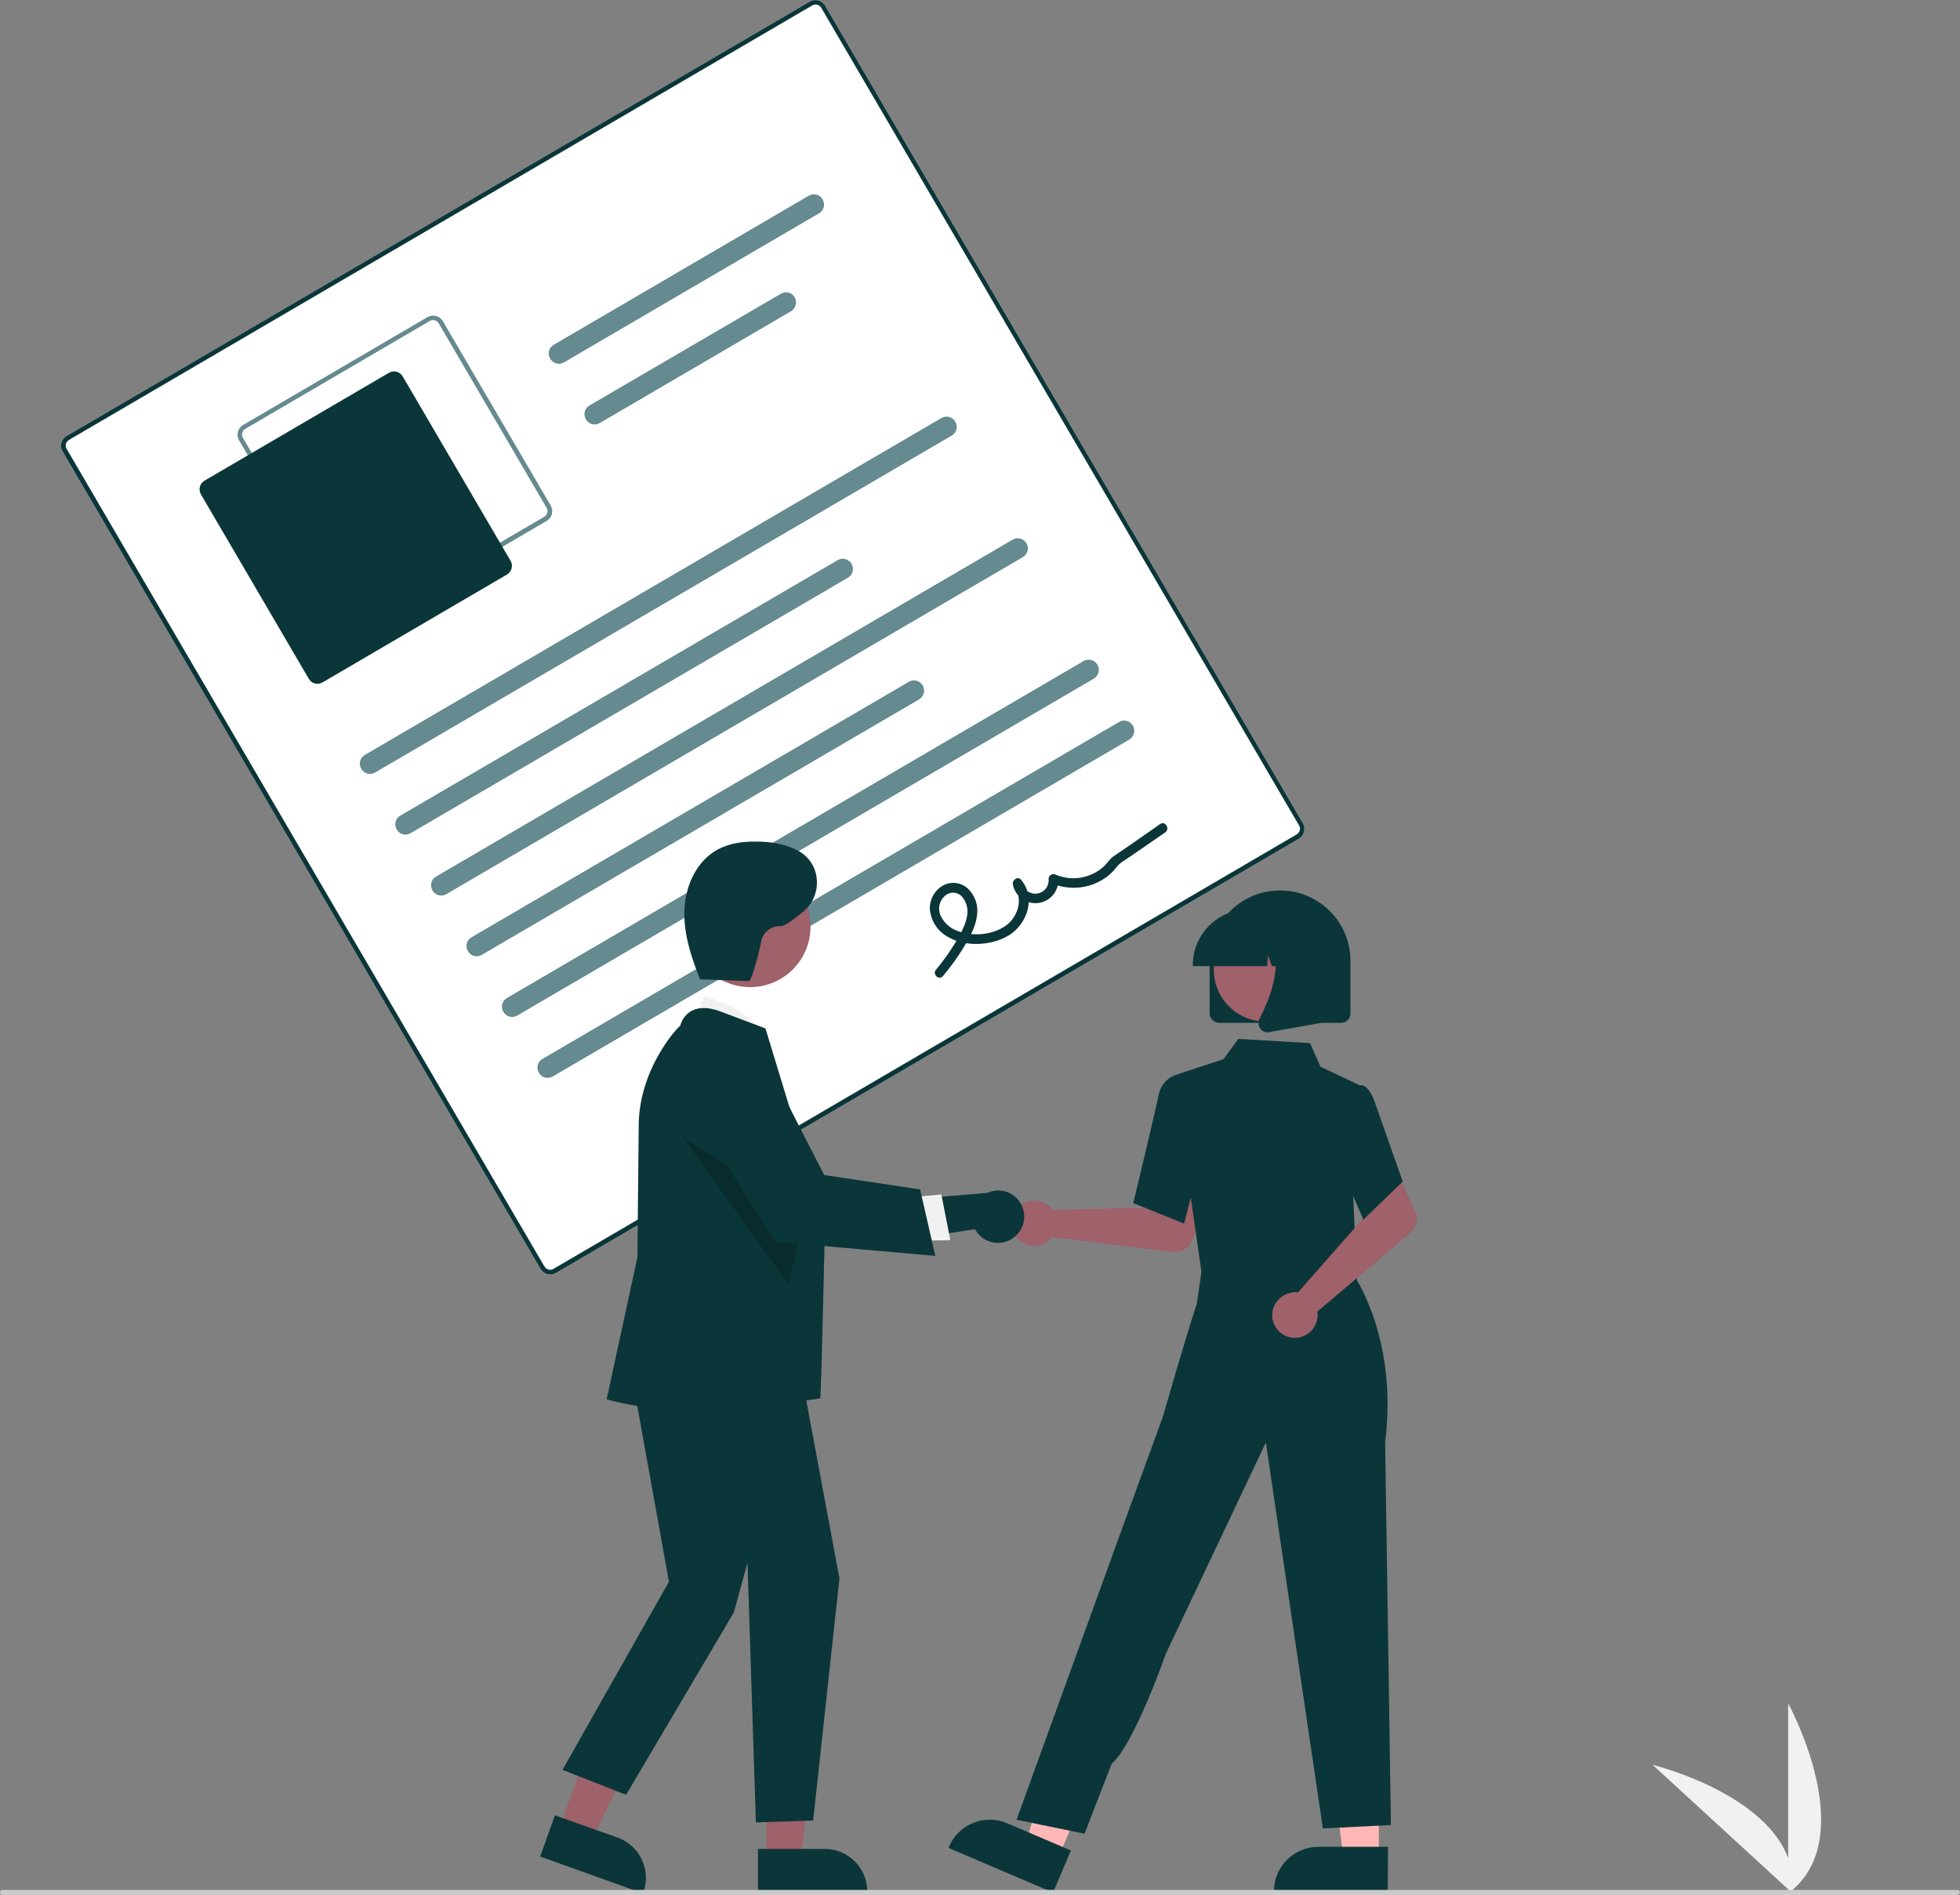<?xml version="1.0" encoding="utf-8"?>
<!-- Generator: Adobe Illustrator 24.2.0, SVG Export Plug-In . SVG Version: 6.00 Build 0)  -->
<svg version="1.1" id="Layer_1" xmlns="http://www.w3.org/2000/svg" xmlns:xlink="http://www.w3.org/1999/xlink" x="0px" y="0px"
	 viewBox="0 0 746 721.3" style="enable-background:new 0 0 746 721.3;" xml:space="preserve">
<rect x="0" y="0" width="746" height="721.3" fill="#808080" stroke="none"/>
<style type="text/css">
	.st0{fill:#F1F1F1;}
	.st1{fill:#FFFFFF;}
	.st2{fill:#0B3639;}
	.st3{fill:#658A90;}
	.st4{fill:#9F616A;}
	.st5{fill:#FFB7B7;}
	.st6{opacity:0.2;enable-background:new    ;}
	.st7{fill:#CBCBCB;}
</style>
<path class="st0" d="M680.6,720.6v-72.3C680.6,648.3,708.8,699.6,680.6,720.6z"/>
<path class="st0" d="M682.3,720.6L629,671.7C629.1,671.7,685.9,685.6,682.3,720.6z"/>
<path class="st1" d="M494.4,319.2L211.6,484.5c-2.1,1.2-4.7,0.5-5.9-1.6L23.8,171.8c-1.2-2.1-0.5-4.7,1.6-5.9L308.2,0.6
	c2.1-1.2,4.7-0.5,5.9,1.6l181.8,311.1C497.1,315.3,496.4,318,494.4,319.2z"/>
<path class="st2" d="M494.4,319.2L211.6,484.5c-2.1,1.2-4.7,0.5-5.9-1.6L23.8,171.8c-1.2-2.1-0.5-4.7,1.6-5.9L308.2,0.6
	c2.1-1.2,4.7-0.5,5.9,1.6l181.8,311.1C497.1,315.3,496.4,318,494.4,319.2z M26.3,167.4c-1.2,0.7-1.7,2.3-0.9,3.5L207.2,482
	c0.7,1.2,2.3,1.7,3.5,0.9l282.8-165.3c1.2-0.7,1.7-2.3,0.9-3.5L312.6,3c-0.7-1.2-2.3-1.7-3.5-0.9L26.3,167.4z"/>
<path class="st3" d="M208,198.3l-70.1,41c-2.1,1.2-4.7,0.5-5.9-1.6l-41-70.1c-1.2-2.1-0.5-4.7,1.6-5.9l70.1-41
	c2.1-1.2,4.7-0.5,5.9,1.6l41,70.1C210.8,194.5,210.1,197.1,208,198.3z M93.4,163.2c-1.2,0.7-1.7,2.3-0.9,3.5l41,70.1
	c0.7,1.2,2.3,1.7,3.5,0.9l70.1-41c1.2-0.7,1.7-2.3,0.9-3.5l-41-70.1c-0.7-1.2-2.3-1.7-3.5-0.9L93.4,163.2z"/>
<path class="st2" d="M192.9,218.7l-70.1,41c-1.9,1.1-4.2,0.5-5.3-1.4l-41-70.1c-1.1-1.9-0.5-4.2,1.4-5.3l70.1-41
	c1.9-1.1,4.2-0.5,5.3,1.4l41,70.1C195.4,215.2,194.8,217.6,192.9,218.7z"/>
<path class="st3" d="M362.2,165.8L142.8,294c-1.9,1.1-4.2,0.5-5.3-1.4s-0.5-4.2,1.4-5.3l0,0l219.4-128.2c1.9-1.1,4.2-0.5,5.3,1.4
	S364.1,164.7,362.2,165.8L362.2,165.8z"/>
<path class="st3" d="M322.7,219.9l-166.4,97.2c-1.9,1.1-4.2,0.5-5.3-1.4s-0.5-4.2,1.4-5.3l0,0l166.4-97.2c1.9-1.1,4.2-0.5,5.3,1.4
	S324.6,218.8,322.7,219.9L322.7,219.9z"/>
<path class="st3" d="M311.7,81.2l-97,56.7c-1.9,1.1-4.2,0.5-5.3-1.4s-0.5-4.2,1.4-5.3l97-56.7c1.9-1.1,4.2-0.5,5.3,1.4
	S313.6,80.1,311.7,81.2z"/>
<path class="st3" d="M301,118.5L228.3,161c-1.9,1.1-4.2,0.5-5.3-1.4s-0.5-4.2,1.4-5.3l0,0l72.8-42.5c1.9-1.1,4.2-0.5,5.3,1.4
	C303.5,115,302.9,117.4,301,118.5z"/>
<path class="st3" d="M389.2,212.1L169.9,340.3c-1.9,1.1-4.2,0.5-5.3-1.4s-0.5-4.2,1.4-5.3l0,0l219.4-128.2c1.9-1.1,4.2-0.5,5.3,1.4
	S391.1,211,389.2,212.1L389.2,212.1z"/>
<path class="st3" d="M349.8,266.2l-166.4,97.2c-1.9,1.1-4.2,0.5-5.3-1.4s-0.5-4.2,1.4-5.3l0,0l166.4-97.2c1.9-1.1,4.2-0.5,5.3,1.4
	S351.6,265.1,349.8,266.2L349.8,266.2z"/>
<path class="st3" d="M416.3,258.3L196.9,386.5c-1.9,1.1-4.2,0.5-5.3-1.4s-0.5-4.2,1.4-5.3l0,0l219.4-128.2c1.9-1.1,4.2-0.5,5.3,1.4
	S418.1,257.2,416.3,258.3z"/>
<path class="st3" d="M429.8,281.5L210.4,409.7c-1.9,1.1-4.2,0.5-5.3-1.4s-0.5-4.2,1.4-5.3l219.4-128.2c1.9-1.1,4.2-0.5,5.3,1.4
	S431.6,280.4,429.8,281.5L429.8,281.5z"/>
<path class="st2" d="M358.9,371.5c3-3.6,5.8-7.4,8.2-11.5c2.2-3.6,4.3-7.5,4.8-11.8c0.5-3.7-0.8-7.4-3.5-10
	c-2.6-2.4-6.5-2.9-9.6-1.1s-5,5.2-4.9,8.8c0.3,3.9,2.3,7.6,5.5,9.8c6.5,4.7,16.6,4.5,23.5,0.9c7.8-4,11.8-14.6,5.7-21.8
	c-1.3-1.5-3.4,0.2-3.1,1.8c0.9,4.7,5.4,7.9,10.2,7c4.3-0.8,7.4-4.7,7.1-9.1l-2.7,1.6c6.9,3,14.8,2.2,20.9-2.2
	c1.5-1.1,2.8-2.3,3.9-3.8c1.3-1.8,3.6-2.9,5.4-4.2l13.2-9.1c1.9-1.3,0.1-4.5-1.9-3.2l-11.9,8.3c-2,1.4-4,2.7-6,4.1
	c-1.4,1-2.3,2.6-3.6,3.8c-5,4.5-12.1,5.7-18.3,3.1c-0.9-0.5-2-0.1-2.5,0.8c-0.1,0.3-0.2,0.6-0.2,0.8c0.3,2.8-1.7,5.3-4.5,5.6
	c-2.7,0.3-5.2-1.6-5.6-4.4l-3.1,1.8c3.9,4.7,1.3,11.8-3.2,14.9c-5.1,3.5-12.6,4.1-18.3,1.9c-2.8-1-5.1-3.1-6.4-5.8
	c-1.1-2.5-0.6-5.5,1.5-7.4c1.8-1.8,4.6-1.8,6.4-0.1c1.9,2,2.7,4.8,2.2,7.5c-0.6,3.7-2.6,7.1-4.5,10.3c-2.2,3.6-4.6,7-7.3,10.2
	C354.7,370.7,357.3,373.3,358.9,371.5L358.9,371.5z"/>
<path class="st4" d="M399.8,459.4c0.3,0.3,0.6,0.7,0.9,1.1l40.8-1l4.8-8.7l14.1,5.5l-6.9,16.2c-1.2,2.7-3.9,4.3-6.9,4l-46.2-5.6
	c-3,3.7-8.4,4.4-12.1,1.4s-4.4-8.4-1.4-12.1s8.4-4.4,12.1-1.4C399.3,458.9,399.5,459.1,399.8,459.4L399.8,459.4z"/>
<polygon class="st5" points="524.8,707.3 511.3,707.3 504.9,655.4 524.8,655.5 "/>
<path class="st2" d="M528.2,720.3h-43.3v-0.5c0-9.3,7.5-16.9,16.9-16.9l0,0h26.5L528.2,720.3z"/>
<polygon class="st5" points="402.8,707 390.4,701.7 404.9,651.5 423.1,659.3 "/>
<path class="st2" d="M400.8,720.3l-39.8-17l0.2-0.5c3.7-8.6,13.6-12.5,22.1-8.9l0,0l24.3,10.4L400.8,720.3z"/>
<polygon class="st5" points="459.5,470.4 458.5,486.1 486.9,489.2 516.6,492.4 507.8,468.5 "/>
<path class="st2" d="M457.6,486.3l-11-76.9l19.1-6.3l5.6-7.7l27.3,1.6l4,9l14.6,6.9l-2.2,41.6l1.6,34.8L457.6,486.3z"/>
<path class="st2" d="M450.7,465.7l-19.4-7.8l0.1-0.3c0.1-0.3,8.4-34.9,9.5-40.5c1.1-5.8,5.3-7.4,5.5-7.5h0.1l7.7,2.3l3.4,26.6
	L450.7,465.7z"/>
<path class="st2" d="M412.8,697.9l-25.9-5.3l41.4-114.2l14.2-38.9c0,0,9-31.2,13-43.3l2.4-16.2l58,6.4c0,0,16.2,23.8,11.3,62.5
	l2.2,145.7l-25.9,1.3L481.8,549l-38.1,80.5c0,0-12,34.4-20.6,41.8L412.8,697.9z"/>
<path class="st4" d="M492.6,491.8c0.5,0,0.9,0,1.4,0.1l27-30.6l-3.1-9.4l13.6-6.6l7.2,16.1c1.2,2.7,0.5,5.8-1.8,7.7l-35.5,30.1
	c0.7,4.7-2.5,9.1-7.2,9.9c-4.7,0.7-9.1-2.5-9.9-7.2c-0.7-4.7,2.5-9.1,7.2-9.9C491.9,491.8,492.3,491.8,492.6,491.8L492.6,491.8z"/>
<path class="st2" d="M518.9,464.2l-11.3-26.5l4.4-18.5l4.7-6c0.7-0.3,1.5-0.3,2.2,0c1.7,0.7,3.2,2.9,4.4,6.4l10.6,30.1L518.9,464.2z
	"/>
<path class="st2" d="M460.4,385.7v-20c0-14.8,12-26.8,26.8-26.8s26.8,12,26.8,26.8v20c0,2-1.6,3.6-3.6,3.6H464
	C462,389.3,460.4,387.6,460.4,385.7z"/>
<circle class="st4" cx="481.7" cy="369.1" r="19.7"/>
<path class="st2" d="M454,367.3c0-11.7,9.5-21.2,21.2-21.2h4c11.7,0,21.2,9.5,21.2,21.2v0.4H492l-2.9-8.1l-0.6,8.1h-4.4l-1.5-4.1
	l-0.3,4.1H454V367.3z"/>
<path class="st2" d="M479.7,391.5c-0.8-1.1-0.9-2.6-0.3-3.8c4.2-8.1,10.2-23,2.3-32.2l-0.6-0.7H504v34.3l-20.8,3.7
	c-0.2,0-0.4,0.1-0.6,0.1C481.5,393,480.4,392.4,479.7,391.5z"/>
<polygon class="st4" points="212.9,695.9 225,700.3 247.6,655.5 229.6,649.1 "/>
<path class="st2" d="M205.6,706.6l5.6-15.7l23.9,8.5c8.4,3,12.8,12.3,9.8,20.7l-0.2,0.5L205.6,706.6z"/>
<polygon class="st4" points="291.8,707.9 304.7,707.9 310.9,658.2 291.8,658.2 "/>
<path class="st2" d="M288.5,703.7h25.4l0,0c8.9,0,16.2,7.2,16.2,16.2l0,0v0.5h-41.6V703.7z"/>
<path class="st0" d="M262.5,390.3l5.6-11.1c0,0,20.9,5.2,22.8,17.3L262.5,390.3z"/>
<polygon class="st2" points="239.3,517 254.6,602 214.1,673.6 238.3,683.1 279.3,613.7 284.5,594.8 287.7,693.6 309.5,692.9 
	319.5,600.7 303.5,514.9 "/>
<path class="st2" d="M268.3,537.1c-22.4,0-36.6-4.3-36.9-4.4l-0.5-0.1l11.7-54.1l0.5-49.9c0-21.1,13.9-36.7,15.8-38.2
	c0.7-2.6,2.4-4.8,4.8-5.9c4.6-2.1,10.3,0.4,10.6,0.5l17,6.4l0.1,0.2c0.2,0.6,22.6,74.2,22.6,74.2s-1.4,64.3-1.8,66.4
	C312.1,532.3,280.7,537.1,268.3,537.1z"/>
<circle class="st4" cx="285.5" cy="352.7" r="23"/>
<polygon class="st6" points="259.8,432.7 300.1,488.9 306,462.6 "/>
<path class="st2" d="M386,470.9c-4.3,3.4-10.5,2.7-13.9-1.6c-0.4-0.5-0.7-0.9-1-1.5l-34.6,5.5l7.5-16.6l31.8-2.7
	c5-2.3,10.9-0.1,13.1,4.9C390.9,463.2,389.6,468.1,386,470.9z"/>
<polygon class="st0" points="345.8,455.8 358.3,454.6 361.7,472 346.1,472.3 "/>
<path class="st2" d="M356,478l-61-5.4l-30.8-49l-0.1-0.4c-2-9.1,3.8-18.1,12.9-20.1c7.5-1.6,15.1,2,18.6,8.8l18.1,35.3l36.5,5.5
	L356,478z"/>
<path class="st2" d="M265.9,372.7l19.1,0.7c1.2,0,4.3-12.5,4.7-15.1c0.7-3.5,3.9-6,7.4-5.8c1.4,0.1,5-2.5,8.8-5.7
	c7.1-6,6.7-17.3-1.1-22.4c-0.2-0.1-0.4-0.3-0.6-0.4c-4.9-2.7-10.6-3.7-16.2-3.7c-5.1-0.1-10.3,0.6-14.8,3
	c-8,4.3-12.3,13.7-12.7,22.8s2.5,18,5.9,26.5"/>
<path class="st7" d="M744.6,721.3H1c-0.6,0-1-0.4-1-1s0.4-1,1-1h744c0.6,0,1,0.4,1,1C746,720.9,745.2,721.3,744.6,721.3z"/>
</svg>
